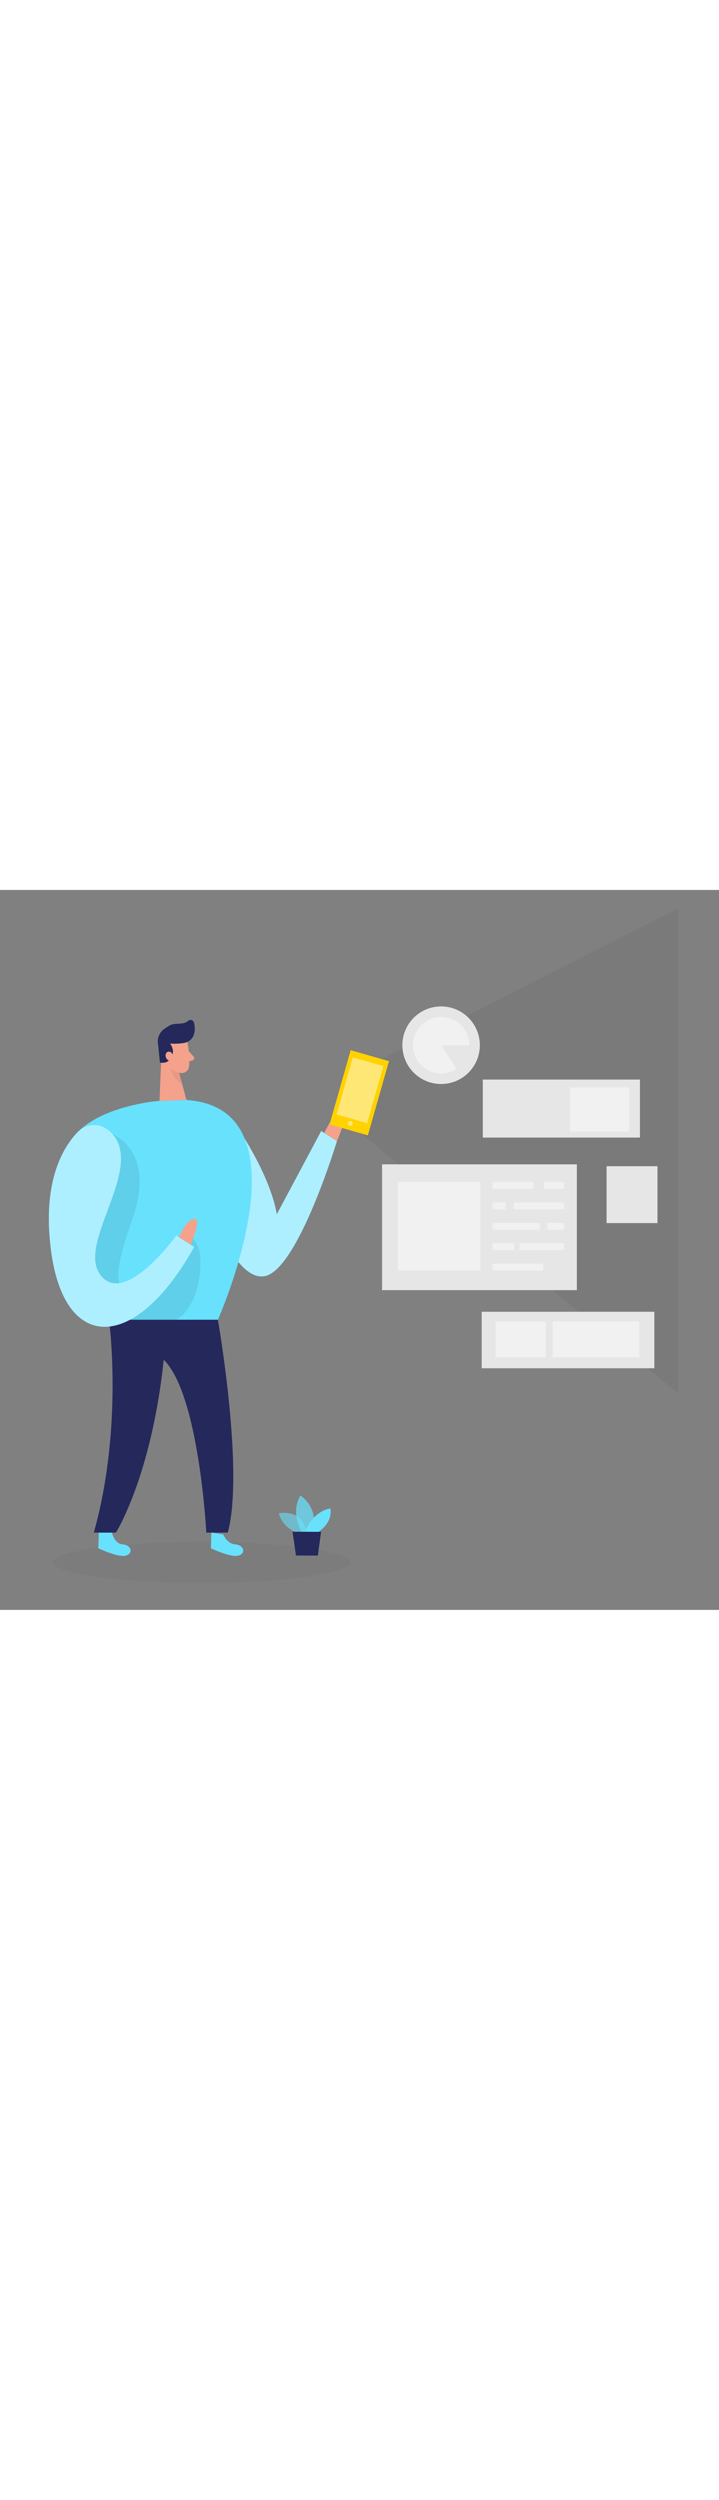 <svg id="_0468_ar_track" xmlns="http://www.w3.org/2000/svg" viewBox="0 0 500 500" data-imageid="augmented-reality-3-58" imageName="Augmented Reality 3" class="illustrations_image" style="width: 144px;"><rect x="0" y="0" width="500" height="500" fill="#808080" stroke="none"/><defs><style>.cls-1_augmented-reality-3-58{fill:#fff;}.cls-2_augmented-reality-3-58{fill:#f4a28c;}.cls-3_augmented-reality-3-58{opacity:.46;}.cls-3_augmented-reality-3-58,.cls-4_augmented-reality-3-58,.cls-5_augmented-reality-3-58,.cls-6_augmented-reality-3-58,.cls-7_augmented-reality-3-58,.cls-8_augmented-reality-3-58,.cls-9_augmented-reality-3-58{fill:none;}.cls-4_augmented-reality-3-58{opacity:.58;}.cls-10_augmented-reality-3-58{fill:#ce8172;}.cls-11_augmented-reality-3-58{fill:#e6e6e6;}.cls-5_augmented-reality-3-58{opacity:.03;}.cls-6_augmented-reality-3-58{opacity:.73;}.cls-7_augmented-reality-3-58{opacity:.05;}.cls-8_augmented-reality-3-58{opacity:.08;}.cls-9_augmented-reality-3-58{opacity:.31;}.cls-12_augmented-reality-3-58{fill:#24285b;}.cls-13_augmented-reality-3-58{fill:#000001;}.cls-14_augmented-reality-3-58{fill:#ffd200;}.cls-15_augmented-reality-3-58{fill:#68e1fd;}</style></defs><g id="ar_augmented-reality-3-58"><g class="cls-7_augmented-reality-3-58"><polygon class="cls-13_augmented-reality-3-58" points="471.58 12.82 250.42 125.14 239.65 159.77 471.58 349.55 471.58 12.82"/></g><rect class="cls-11_augmented-reality-3-58" x="335.74" y="131.69" width="109.29" height="40.28"/><rect class="cls-11_augmented-reality-3-58" x="334.97" y="292.93" width="120.07" height="39.25"/><rect class="cls-11_augmented-reality-3-58" x="265.7" y="190.56" width="135.46" height="87.36"/><g class="cls-3_augmented-reality-3-58"><rect class="cls-1_augmented-reality-3-58" x="276.73" y="202.75" width="57.34" height="61.57"/></g><g class="cls-3_augmented-reality-3-58"><rect class="cls-1_augmented-reality-3-58" x="342.53" y="202.81" width="28.48" height="4.77"/></g><g class="cls-3_augmented-reality-3-58"><rect class="cls-1_augmented-reality-3-58" x="378.32" y="202.81" width="13.85" height="4.77"/></g><g class="cls-3_augmented-reality-3-58"><rect class="cls-1_augmented-reality-3-58" x="357.16" y="217" width="35.02" height="4.77"/></g><g class="cls-3_augmented-reality-3-58"><rect class="cls-1_augmented-reality-3-58" x="342.53" y="217" width="9.11" height="4.77"/></g><g class="cls-3_augmented-reality-3-58"><rect class="cls-1_augmented-reality-3-58" x="380.63" y="231.18" width="11.54" height="4.77"/></g><g class="cls-3_augmented-reality-3-58"><rect class="cls-1_augmented-reality-3-58" x="342.53" y="231.18" width="32.84" height="4.77"/></g><g class="cls-3_augmented-reality-3-58"><rect class="cls-1_augmented-reality-3-58" x="342.53" y="245.37" width="15.01" height="4.77"/></g><g class="cls-3_augmented-reality-3-58"><rect class="cls-1_augmented-reality-3-58" x="361.26" y="245.37" width="30.91" height="4.77"/></g><g class="cls-3_augmented-reality-3-58"><rect class="cls-1_augmented-reality-3-58" x="342.53" y="259.55" width="35.28" height="4.77"/></g><g class="cls-3_augmented-reality-3-58"><rect class="cls-1_augmented-reality-3-58" x="344.59" y="299.73" width="35.02" height="24.89"/></g><g class="cls-3_augmented-reality-3-58"><rect class="cls-1_augmented-reality-3-58" x="384.35" y="299.73" width="60.16" height="24.89"/></g><circle class="cls-11_augmented-reality-3-58" cx="306.75" cy="107.83" r="26.94"/><rect class="cls-11_augmented-reality-3-58" x="421.81" y="191.85" width="35.4" height="39.51"/><g class="cls-3_augmented-reality-3-58"><rect class="cls-1_augmented-reality-3-58" x="396.35" y="137.07" width="41.18" height="30.79"/></g><g class="cls-3_augmented-reality-3-58"><path class="cls-1_augmented-reality-3-58" d="m306.75,107.83l10.83,16.37c-3.21,2.12-6.98,3.26-10.83,3.26-10.77,0-19.63-8.86-19.63-19.63s8.86-19.63,19.63-19.63,19.63,8.86,19.63,19.63h-19.63Z"/></g></g><g id="sd_augmented-reality-3-58" class="cls-5_augmented-reality-3-58"><ellipse class="cls-13_augmented-reality-3-58" cx="140.32" cy="466.95" rx="103.25" ry="14.23"/></g><g id="person_augmented-reality-3-58"><path class="cls-15_augmented-reality-3-58 targetColor" d="m161.95,160.12s25.38,35.3,30.55,65.09l30.87-57.8,10.94,6.98s-27.44,90.56-50.65,93.89c-23.21,3.33-41.96-61.08-41.96-61.08l20.25-47.08Z" style="fill: rgb(104, 225, 253);"/><g class="cls-3_augmented-reality-3-58"><path class="cls-1_augmented-reality-3-58" d="m161.95,160.12s25.38,35.3,30.55,65.09l30.87-57.8,10.94,6.98s-27.44,90.56-50.65,93.89c-23.21,3.33-41.96-61.08-41.96-61.08l20.25-47.08Z"/></g><path class="cls-2_augmented-reality-3-58" d="m225.52,168.78s7.26-15.91,12.98-16.38-4.19,21.99-4.19,21.99l-8.79-5.61Z"/><path class="cls-15_augmented-reality-3-58 targetColor" d="m155.21,447.51s2.47,6.54,8.42,6.96,7.6,6.2,2.27,7.8c-5.32,1.6-19.22-5.07-19.22-5.07l.33-10.89,8.2,1.21Z" style="fill: rgb(104, 225, 253);"/><path class="cls-15_augmented-reality-3-58 targetColor" d="m77.82,446.3s1.56,7.75,7.51,8.16c5.95.41,7.6,6.2,2.27,7.8s-19.22-5.07-19.22-5.07l.33-10.89h9.1Z" style="fill: rgb(104, 225, 253);"/><path class="cls-15_augmented-reality-3-58 targetColor" d="m129.65,145.87l-18.71.59s-57.72,4.04-66.47,37.94c-8.75,33.9,31.34,114.09,31.34,114.09h75.71s65.5-146.86-21.87-152.62Z" style="fill: rgb(104, 225, 253);"/><path class="cls-2_augmented-reality-3-58" d="m130.26,105.56s2.1,10.12,1.19,17.13c-.37,2.84-3.02,4.88-5.86,4.46-3.52-.51-8.14-2.23-9.92-7.51l-4.13-8.6s-2.4-5.48,2.89-10.33c5.29-4.85,14.86-1.38,15.83,4.85Z"/><polygon class="cls-2_augmented-reality-3-58" points="112.29 112.6 110.94 146.46 129.65 145.87 123.12 121.47 112.29 112.6"/><path class="cls-12_augmented-reality-3-58" d="m127.77,106.29c-1.78.31-5.08.68-9.55.39,0,0,3.74,4.09,1.11,9.39-2.63,5.3-8.09,3.78-8.09,3.78l-1.4-13.21c-.53-3.84,1.07-7.67,4.19-9.95,1.28-.93,2.7-1.88,4.15-2.67,3.62-1.97,9.48-.1,12.58-3.07,1.36-1.3,3.63-.66,4.12,1.16,1.07,3.94,1.1,10.34-4.07,13.18-.95.52-1.99.82-3.05,1Z"/><path class="cls-12_augmented-reality-3-58" d="m75.81,298.48s10.16,73.91-10.56,147.82h15.37s27.47-43.53,34.46-133.4l-39.26-14.42Z"/><path class="cls-2_augmented-reality-3-58" d="m120.39,115.65s-.54-3.94-3.48-3.29c-2.93.66-2.18,6.36,1.92,6.41l1.56-3.13Z"/><path class="cls-2_augmented-reality-3-58" d="m131.26,112.01l3.33,3.62c.82.89.44,2.34-.72,2.7l-3.84,1.2,1.23-7.52Z"/><g class="cls-9_augmented-reality-3-58"><path class="cls-10_augmented-reality-3-58" d="m124.78,126.75s-3.51-.29-6.43-2.87c0,0,.99,6.12,8.47,11.4l-2.04-8.53Z"/></g><path class="cls-12_augmented-reality-3-58" d="m151.52,298.48s18.5,105.45,6.86,147.82h-14.9s-5.12-97.78-30.26-120.59l-37.4-27.22h75.71Z"/><g class="cls-8_augmented-reality-3-58"><path class="cls-13_augmented-reality-3-58" d="m78.15,169.5s30.72,11.68,13.96,58.88c-16.76,47.2-10.65,52.76,7.14,49.68,10.65-1.84,20.09-19.76,23.42-28.66,2.92-7.8,4.61-18.53,13.68-4.44,3.43,5.33,3.24,12.68,2.81,18.66-.9,12.57-5.14,27.85-16.55,34.86h-46.79s-24.37-25.39-24.37-25.39v-63.63s26.71-39.96,26.71-39.96Z"/></g><path class="cls-15_augmented-reality-3-58 targetColor" d="m74.97,166.54c-6.28-4.91-15.27-4.18-20.83,1.52-10.4,10.65-24.88,34.52-18.68,82.21,9.31,71.7,58.81,70.67,99.57-2.33l-12.43-7.92s-37.33,51.68-53.62,26.07c-14.79-23.24,34.75-77.06,5.99-99.57Z" style="fill: rgb(104, 225, 253);"/><g class="cls-3_augmented-reality-3-58"><path class="cls-1_augmented-reality-3-58" d="m74.97,166.54c-6.28-4.91-15.27-4.18-20.83,1.52-10.4,10.65-24.88,34.52-18.68,82.21,9.31,71.7,58.81,70.67,99.57-2.33l-12.43-7.92s-37.33,51.68-53.62,26.07c-14.79-23.24,34.75-77.06,5.99-99.57Z"/></g><path class="cls-2_augmented-reality-3-58" d="m124.5,241.25s4.71-12.23,10.52-12.85c5.81-.62-2.5,17.96-2.5,17.96l-8.02-5.11Z"/><rect class="cls-14_augmented-reality-3-58" x="235.97" y="114.08" width="27.7" height="53.6" transform="translate(48.17 -63.06) rotate(15.9)"/><g class="cls-3_augmented-reality-3-58"><rect class="cls-1_augmented-reality-3-58" x="239.25" y="118.51" width="22.12" height="41.23" transform="translate(47.71 -63.27) rotate(15.9)"/></g><g class="cls-3_augmented-reality-3-58"><circle class="cls-1_augmented-reality-3-58" cx="243.57" cy="162.15" r="1.75"/></g></g><g id="plant_augmented-reality-3-58"><g class="cls-4_augmented-reality-3-58"><path class="cls-15_augmented-reality-3-58 targetColor" d="m208.45,447.18s-11.91-3.25-14.5-14.33c0,0,18.45-3.73,18.97,15.31l-4.48-.98Z" style="fill: rgb(104, 225, 253);"/></g><g class="cls-6_augmented-reality-3-58"><path class="cls-15_augmented-reality-3-58 targetColor" d="m209.91,446s-8.32-13.15-1-25.44c0,0,14.03,8.91,7.79,25.47l-6.8-.03Z" style="fill: rgb(104, 225, 253);"/></g><path class="cls-15_augmented-reality-3-58 targetColor" d="m212.05,446.01s4.4-13.89,17.68-16.52c0,0,2.49,9.02-8.6,16.56l-9.08-.04Z" style="fill: rgb(104, 225, 253);"/><polygon class="cls-12_augmented-reality-3-58" points="203.42 445.7 205.83 462.21 221.03 462.27 223.27 445.78 203.42 445.7"/></g></svg>